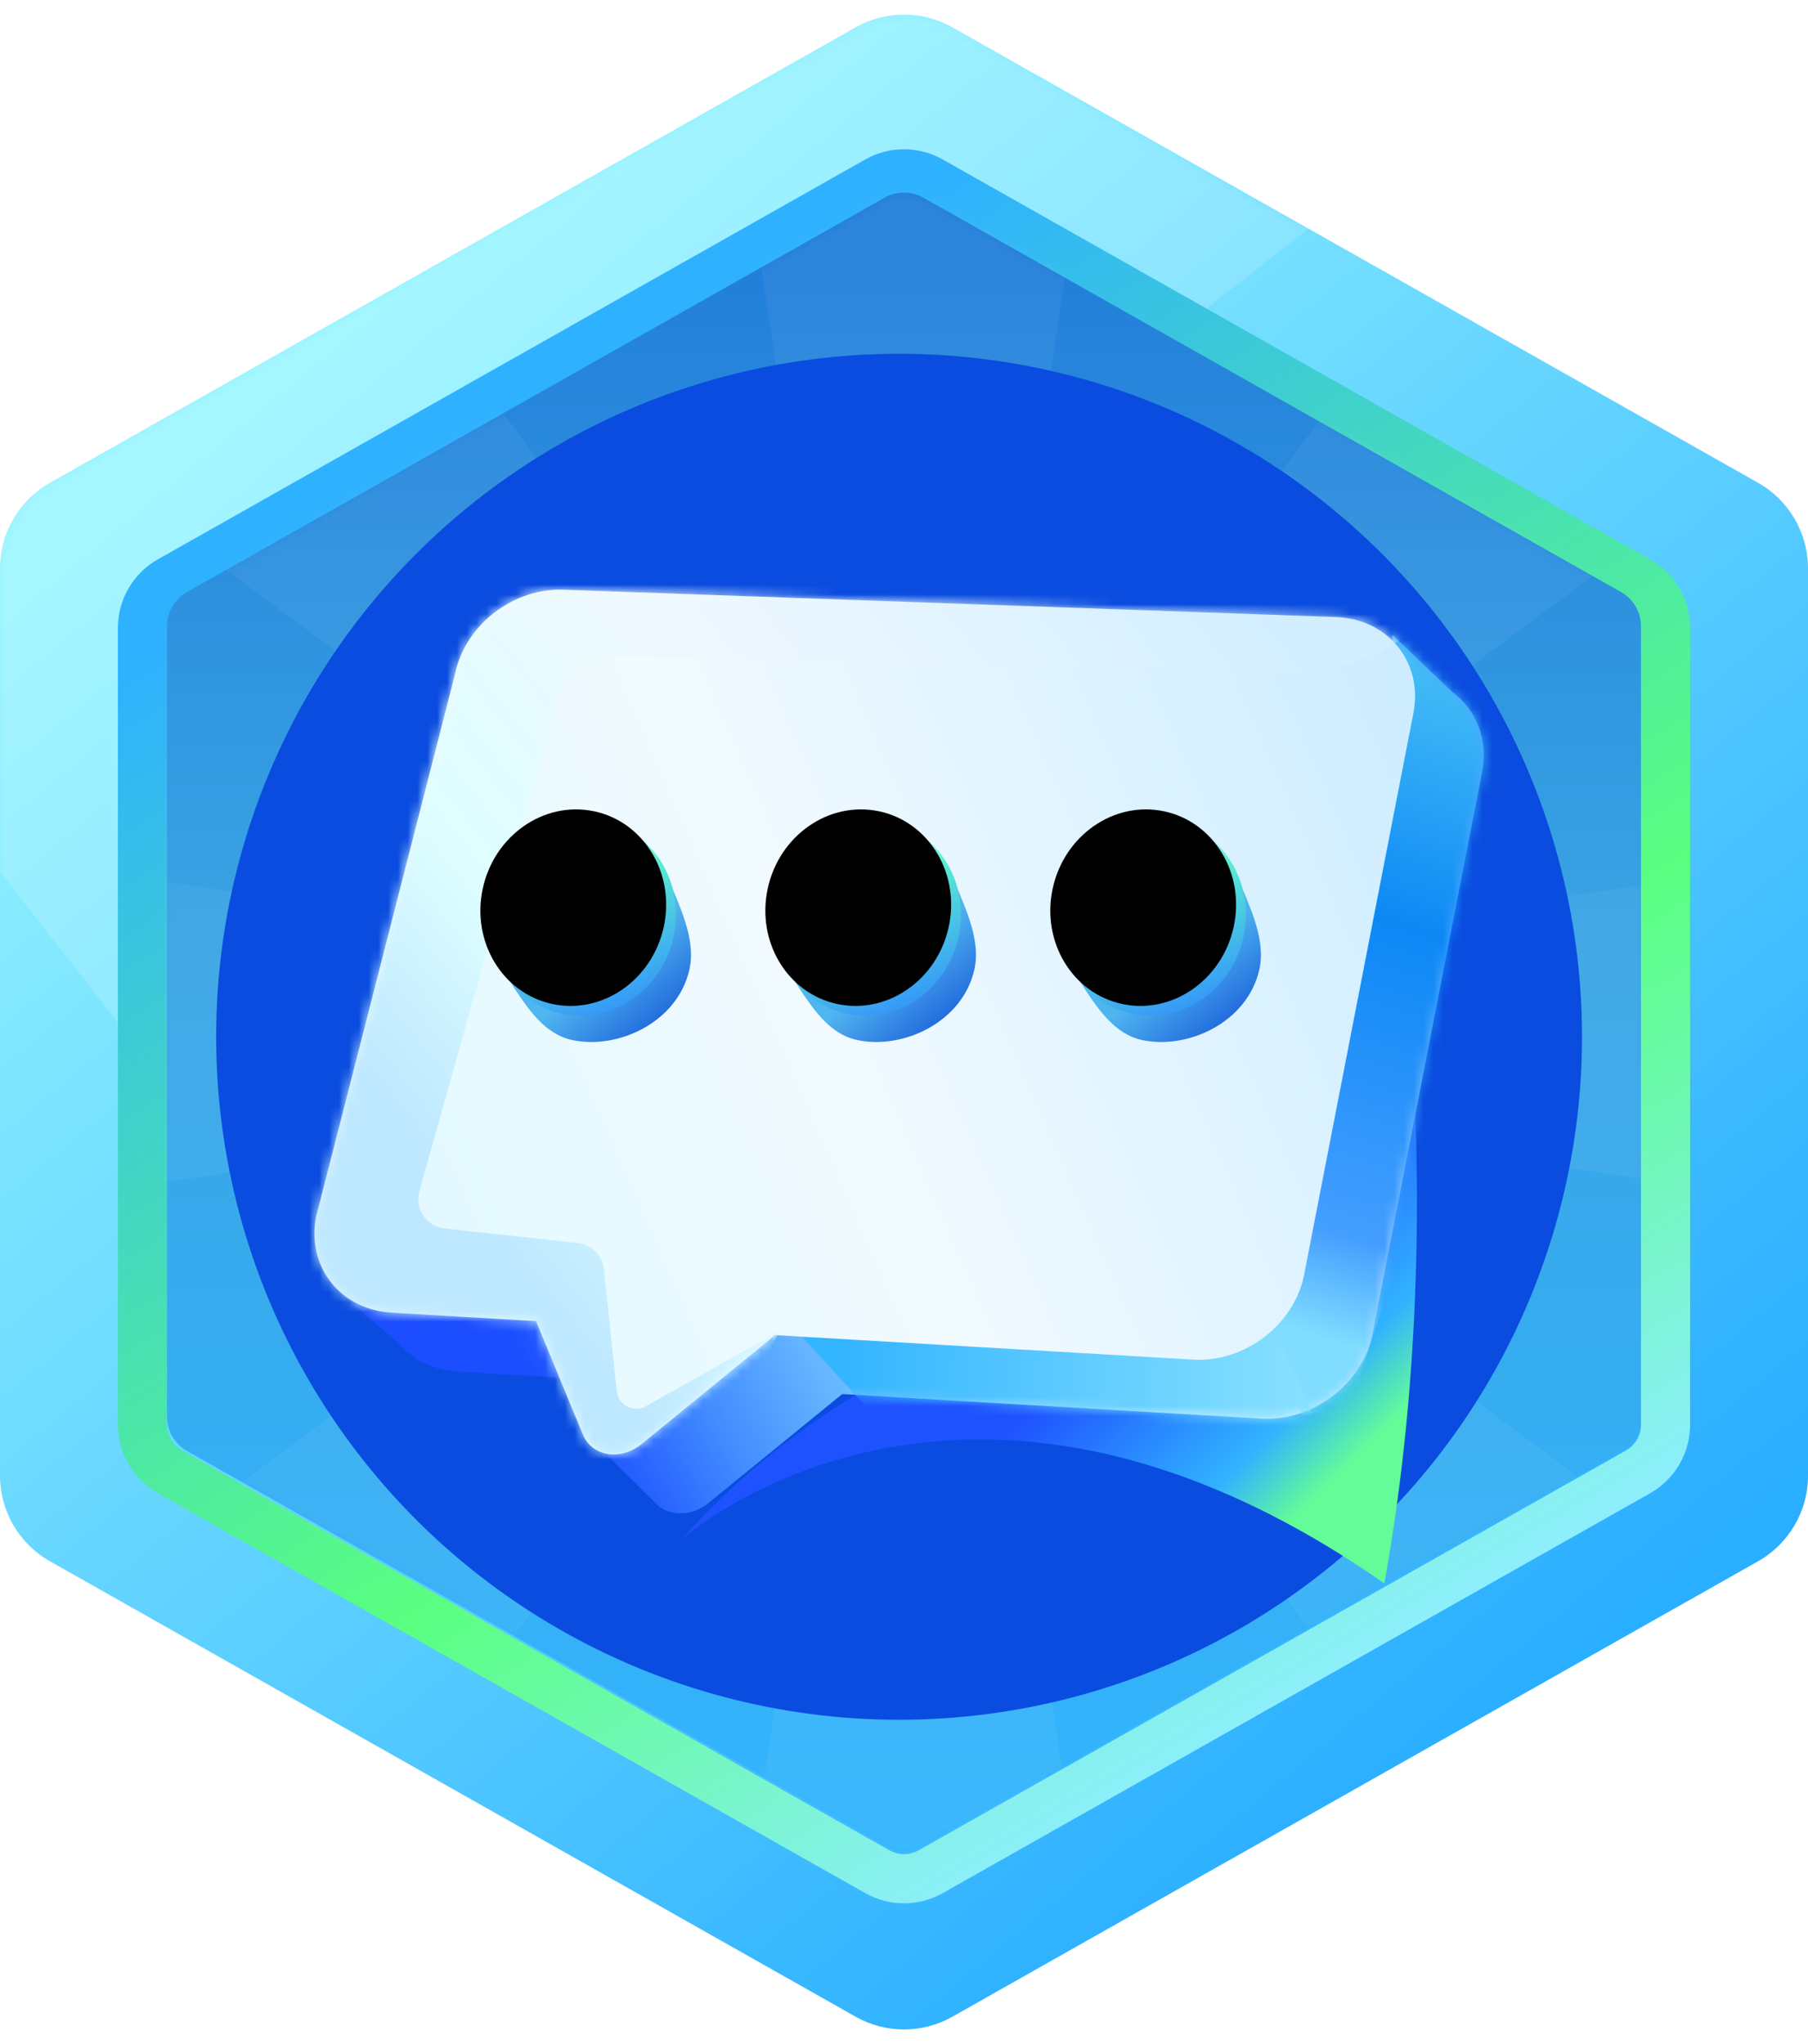 <svg xmlns:xlink="http://www.w3.org/1999/xlink" xmlns="http://www.w3.org/2000/svg" version="1.1" viewBox="0 0 184 208" height="208px" width="184px">
    <title>16.评易近人</title>
    <defs>
        <linearGradient id="linearGradient-1" y2="14.032%" x2="22.157%" y1="88.062%" x1="76.782%">
            <stop offset="0%" stop-color="#2AAEFF"></stop>
            <stop offset="100%" stop-color="#94F4FF"></stop>
        </linearGradient>
        <path id="path-2" d="M96.921,2.781 L178.921,49.129 C182.059,50.903 184,54.229 184,57.835 L184,150.165 C184,153.771 182.059,157.097 178.921,158.871 L96.921,205.219 C93.867,206.945 90.133,206.945 87.079,205.219 L5.079,158.871 C1.941,157.097 0,153.771 0,150.165 L0,57.835 C0,54.229 1.941,50.903 5.079,49.129 L87.079,2.781 C90.133,1.055 93.867,1.055 96.921,2.781 Z"></path>
        <filter id="filter-4" filterUnits="objectBoundingBox" height="190.0%" width="181.4%" y="-45.0%" x="-40.7%">
            <feGaussianBlur in="SourceGraphic" stdDeviation="22"></feGaussianBlur>
        </filter>
        <linearGradient id="linearGradient-5" y2="16.304%" x2="25.11%" y1="93.777%" x1="66.713%">
            <stop offset="0%" stop-color="#8EEEFF"></stop>
            <stop offset="35.879%" stop-color="#59FF80"></stop>
            <stop offset="100%" stop-color="#2EB1FF"></stop>
        </linearGradient>
        <linearGradient id="linearGradient-6" y2="2.705%" x2="50%" y1="103.513%" x1="50%">
            <stop offset="0%" stop-color="#32B6FF"></stop>
            <stop offset="58.305%" stop-color="#39A4E4"></stop>
            <stop offset="100%" stop-color="#227ED9"></stop>
        </linearGradient>
        <path id="path-7" d="M81.968,4.923 L152.968,45.053 C154.224,45.763 155,47.094 155,48.536 L155,129.562 C155,130.644 154.418,131.642 153.476,132.174 L81.476,172.87 C80.56,173.388 79.44,173.388 78.524,172.87 L7.032,132.461 C5.776,131.752 5,130.421 5,128.979 L5,48.536 C5,47.094 5.776,45.763 7.032,45.053 L78.032,4.923 C79.253,4.233 80.747,4.233 81.968,4.923 Z"></path>
        <filter id="filter-9" filterUnits="objectBoundingBox" height="186.3%" width="186.3%" y="-43.2%" x="-43.2%">
            <feGaussianBlur in="SourceGraphic" stdDeviation="20"></feGaussianBlur>
        </filter>
        <linearGradient id="linearGradient-10" y2="61.054%" x2="45.936%" y1="74.025%" x1="78.714%">
            <stop offset="0%" stop-color="#63FC98"></stop>
            <stop offset="28.88%" stop-color="#31B3FF"></stop>
            <stop offset="100%" stop-color="#1F52FF"></stop>
        </linearGradient>
        <linearGradient id="linearGradient-11" y2="79.586%" x2="15.319%" y1="42.88%" x1="100%">
            <stop offset="0%" stop-color="#4BA7FF"></stop>
            <stop offset="24.666%" stop-color="#B2D9FF"></stop>
            <stop offset="39.74%" stop-color="#E2F9FF"></stop>
            <stop offset="68.643%" stop-color="#79CCFF"></stop>
            <stop offset="85.98%" stop-color="#438EFF"></stop>
            <stop offset="100%" stop-color="#1C4DFF"></stop>
        </linearGradient>
        <path id="path-12" d="M27.964,0.432 L108.037,5.112 L108.351,1.047 L114.43,6.85 C116.845,8.629 118.099,11.652 117.449,14.982 L106.306,72.11 C105.313,77.199 100.251,81.075 95,80.768 L52.332,78.274 L38.665,89.401 C37.187,90.605 35.195,90.731 33.861,89.811 L33.835,89.856 L27.019,83.147 L29.99,81.77 L27.953,76.849 L13.226,75.988 C11.744,75.902 10.406,75.491 9.27,74.832 L9.197,74.868 L8.867,74.582 C8.28,74.194 7.754,73.736 7.299,73.22 L0.62,67.415 L5.346,68.087 C5.336,67.48 5.391,66.855 5.515,66.218 L16.658,9.091 C17.651,4.002 22.713,0.125 27.964,0.432 Z"></path>
        <linearGradient id="linearGradient-14" y2="87.505%" x2="43.227%" y1="1.383%" x1="54.131%">
            <stop offset="0%" stop-color="#4EC6F7"></stop>
            <stop offset="41.892%" stop-color="#0C88F5"></stop>
            <stop offset="85.345%" stop-color="#449EFF"></stop>
            <stop offset="100%" stop-color="#80DDFF"></stop>
        </linearGradient>
        <linearGradient id="linearGradient-15" y2="50%" x2="15.087%" y1="50.455%" x1="129.007%">
            <stop offset="0%" stop-color="#A9F2FF"></stop>
            <stop offset="100%" stop-color="#34B5FF"></stop>
        </linearGradient>
        <linearGradient id="linearGradient-16" y2="24.452%" x2="104.354%" y1="65.304%" x1="-15.046%">
            <stop offset="0%" stop-color="#D8ECFF"></stop>
            <stop offset="21.998%" stop-color="#E5FAFF"></stop>
            <stop offset="50.152%" stop-color="#F1FAFF"></stop>
            <stop offset="100%" stop-color="#CCECFF"></stop>
        </linearGradient>
        <path id="path-17" d="M25.566,0.017 L104.148,2.797 C109.388,3.104 112.832,7.478 111.842,12.567 L100.724,69.694 C99.734,74.783 94.684,78.66 89.445,78.353 L46.877,75.859 L33.242,86.986 C31.522,88.39 29.106,88.328 27.845,86.849 C27.634,86.603 27.465,86.325 27.341,86.024 L22.555,74.434 L7.863,73.573 C2.624,73.266 -0.821,68.892 0.17,63.803 L14.287,8.675 C15.277,3.587 20.327,-0.29 25.566,0.017 Z"></path>
        <linearGradient id="linearGradient-19" y2="76.123%" x2="25.367%" y1="27.396%" x1="98.517%">
            <stop offset="0%" stop-color="#D2EEFF"></stop>
            <stop offset="47.905%" stop-color="#EFF8FF"></stop>
            <stop offset="78.997%" stop-color="#DFFFFF"></stop>
            <stop offset="100%" stop-color="#BEE8FF"></stop>
        </linearGradient>
        <linearGradient id="linearGradient-20" y2="91.197%" x2="80.056%" y1="60.291%" x1="56.282%">
            <stop offset="0%" stop-color="#3FAEEF"></stop>
            <stop offset="100%" stop-color="#0A58D9"></stop>
        </linearGradient>
        <linearGradient id="linearGradient-21" y2="96.504%" x2="57.5%" y1="11.903%" x1="23.735%">
            <stop offset="0%" stop-color="#C7FFEC"></stop>
            <stop offset="37.857%" stop-color="#5BEDD3"></stop>
            <stop offset="100%" stop-color="#3598F8"></stop>
        </linearGradient>
        <path id="path-22" d="M65.782,20.587 C70.87,21.656 75.94,18.131 77.104,12.714 C78.269,7.297 75.088,2.038 70,0.969 C64.911,-0.1 59.842,3.425 58.677,8.842 C57.512,14.259 60.693,19.518 65.782,20.587 Z"></path>
        <filter id="filter-23" filterUnits="objectBoundingBox" height="110.0%" width="110.6%" y="-5.0%" x="-5.3%">
            <feGaussianBlur result="shadowBlurInner1" in="SourceAlpha" stdDeviation="0.5"></feGaussianBlur>
            <feOffset result="shadowOffsetInner1" in="shadowBlurInner1" dy="-1" dx="-1"></feOffset>
            <feComposite result="shadowInnerInner1" k3="1" k2="-1" operator="arithmetic" in2="SourceAlpha" in="shadowOffsetInner1"></feComposite>
            <feColorMatrix in="shadowInnerInner1" type="matrix" values="0 0 0 0 0.092   0 0 0 0 0.84   0 0 0 0 1  0 0 0 1 0"></feColorMatrix>
        </filter>
        <path id="path-24" d="M36.782,20.587 C41.87,21.656 46.94,18.131 48.104,12.714 C49.269,7.297 46.088,2.038 41,0.969 C35.911,-0.1 30.842,3.425 29.677,8.842 C28.512,14.259 31.693,19.518 36.782,20.587 Z"></path>
        <filter id="filter-25" filterUnits="objectBoundingBox" height="110.0%" width="110.6%" y="-5.0%" x="-5.3%">
            <feGaussianBlur result="shadowBlurInner1" in="SourceAlpha" stdDeviation="0.5"></feGaussianBlur>
            <feOffset result="shadowOffsetInner1" in="shadowBlurInner1" dy="-1" dx="-1"></feOffset>
            <feComposite result="shadowInnerInner1" k3="1" k2="-1" operator="arithmetic" in2="SourceAlpha" in="shadowOffsetInner1"></feComposite>
            <feColorMatrix in="shadowInnerInner1" type="matrix" values="0 0 0 0 0.092   0 0 0 0 0.84   0 0 0 0 1  0 0 0 1 0"></feColorMatrix>
        </filter>
        <path id="path-26" d="M7.782,20.587 C12.87,21.656 17.94,18.131 19.104,12.714 C20.269,7.297 17.088,2.038 12,0.969 C6.911,-0.1 1.842,3.425 0.677,8.842 C-0.488,14.259 2.693,19.518 7.782,20.587 Z"></path>
        <filter id="filter-27" filterUnits="objectBoundingBox" height="110.0%" width="110.6%" y="-5.0%" x="-5.3%">
            <feGaussianBlur result="shadowBlurInner1" in="SourceAlpha" stdDeviation="0.5"></feGaussianBlur>
            <feOffset result="shadowOffsetInner1" in="shadowBlurInner1" dy="-1" dx="-1"></feOffset>
            <feComposite result="shadowInnerInner1" k3="1" k2="-1" operator="arithmetic" in2="SourceAlpha" in="shadowOffsetInner1"></feComposite>
            <feColorMatrix in="shadowInnerInner1" type="matrix" values="0 0 0 0 0.092   0 0 0 0 0.84   0 0 0 0 1  0 0 0 1 0"></feColorMatrix>
        </filter>
    </defs>
    <g fill-rule="evenodd" fill="none" stroke-width="1" stroke="none" id="页面-1">
        <g transform="translate(-201, -2425)" id="勋章">
            <g transform="translate(201, 2425)" id="16.评易近人">
                <g id="矩形">
                    <mask fill="white" id="mask-3">
                        <use xlink:href="#path-2"></use>
                    </mask>
                    <use xlink:href="#path-2" fill="url(#linearGradient-1)" id="蒙版"></use>
                    <polygon points="-21.275 61.469 100.867 -33.958 140.885 17.263 18.743 112.69" mask="url(#mask-3)" filter="url(#filter-4)" opacity="0.4" fill="#FFFFFF"></polygon>
                </g>
                <g transform="translate(12, 15.189)" id="矩形-+-矩形-+-矩形-+-矩形蒙版">
                    <path fill-rule="nonzero" fill="url(#linearGradient-5)" id="蒙版" d="M83.936,1.035 L155.936,41.731 C158.447,43.15 160,45.811 160,48.696 L160,129.795 C160,132.679 158.447,135.34 155.936,136.76 L83.936,177.455 C81.494,178.836 78.506,178.836 76.064,177.455 L4.064,136.76 C1.553,135.34 0,132.679 0,129.795 L0,48.696 C0,45.811 1.553,43.15 4.064,41.731 L76.064,1.035 C78.506,-0.345 81.494,-0.345 83.936,1.035 Z M81.476,5.388 C80.621,4.905 79.588,4.873 78.71,5.292 L78.524,5.388 L6.524,46.084 C5.641,46.583 5.074,47.491 5.007,48.494 L5,48.696 L5,129.795 C5,130.809 5.512,131.749 6.352,132.302 L6.524,132.407 L78.524,173.102 C79.379,173.586 80.412,173.618 81.29,173.199 L81.476,173.102 L153.476,132.407 C154.359,131.908 154.926,131 154.993,129.997 L155,129.795 L155,48.696 C155,47.682 154.488,46.741 153.648,46.189 L153.476,46.084 L81.476,5.388 Z"></path>
                    <mask fill="white" id="mask-8">
                        <use xlink:href="#path-7"></use>
                    </mask>
                    <use xlink:href="#path-7" fill="url(#linearGradient-6)" id="蒙版"></use>
                    <polygon points="98 1.811 87.342 74.68 131.205 15.564 155.246 39.606 95.888 83.641 169 72.811 169 106.811 95.891 95.975 155.246 140.015 131.205 164.057 87.17 104.7 98 177.811 64 177.811 74.792 104.994 30.795 164.057 6.754 140.015 65.581 96.2 -7 106.811 -7 72.811 65.578 83.426 6.754 39.606 30.795 15.564 74.609 74.391 64 1.811" mask="url(#mask-8)" opacity="0.22" fill="#FFFFFF" id="路径"></polygon>
                    <circle r="69.5" cy="90.311" cx="79.5" mask="url(#mask-8)" filter="url(#filter-9)" fill="#0A4CDF" id="椭圆形"></circle>
                    <g transform="translate(20, 44.811)" id="编组-6">
                        <path transform="translate(81.754, 74.254) scale(1, -1) rotate(-62) translate(-81.754, -74.254)" fill-rule="nonzero" fill="url(#linearGradient-10)" id="路径备份-2" d="M80.681,24.619 C80.681,24.619 70.63,48.872 79.815,71.909 C76.928,96.01 45.291,123.89 45.291,123.89 C45.291,123.89 84.218,112.396 118.217,85.594 C71.429,61.676 80.681,24.619 80.681,24.619 Z"></path>
                        <g transform="translate(1.381, 3.585)" id="矩形">
                            <mask fill="white" id="mask-13">
                                <use xlink:href="#path-12"></use>
                            </mask>
                            <use xlink:href="#path-12" fill="url(#linearGradient-11)" id="蒙版"></use>
                            <polygon points="105.587 -1.585 129.619 0.971 101.786 86.415 94.619 70.157" mask="url(#mask-13)" fill="url(#linearGradient-14)"></polygon>
                            <polygon points="43.619 67.415 94.394 67.415 101.619 83.415 58.299 83.415" mask="url(#mask-13)" fill="url(#linearGradient-15)"></polygon>
                        </g>
                        <g id="路径-12">
                            <mask fill="white" id="mask-18">
                                <use xlink:href="#path-17"></use>
                            </mask>
                            <use xlink:href="#path-17" fill="url(#linearGradient-16)" id="蒙版"></use>
                            <path mask="url(#mask-18)" fill="url(#linearGradient-19)" d="M99.068,8.374 L31.432,6.798 C28.236,6.724 25.395,8.825 24.53,11.903 L10.676,61.219 C10.228,62.814 11.157,64.47 12.752,64.918 C12.912,64.963 13.075,64.995 13.24,65.012 L26.808,66.486 C28.213,66.639 29.321,67.751 29.468,69.157 L30.764,81.556 C30.879,82.654 31.863,83.452 32.961,83.337 C33.233,83.309 33.496,83.225 33.734,83.091 L47.329,75.444 L47.329,75.444 C42.319,85.654 36.027,90.627 28.456,90.364 C20.884,90.101 7.121,83.646 -12.832,71 C-3.276,35.036 1.502,16.576 1.502,15.618 C1.502,14.661 9.936,5.145 26.805,-12.931 L107.461,-8.086 L111.464,4.632 L109.235,5.868 C106.129,7.592 102.619,8.456 99.068,8.374 Z"></path>
                        </g>
                    </g>
                    <g transform="translate(37.452, 67.395)" id="矩形">
                        <path opacity="0.9" fill="url(#linearGradient-20)" id="椭圆形" d="M66.825,23.258 C71.462,24.231 77.519,21.437 78.714,16.053 C78.723,16.01 78.733,15.966 78.742,15.922 C79.186,13.729 78.405,11.35 77.641,9.429 C76.388,6.275 75.202,3.699 72.05,3.061 C66.662,1.971 59.69,6.27 59.248,11.804 C59.062,14.127 58.913,14.856 60.247,16.963 C62.288,20.186 63.987,22.663 66.825,23.258 Z"></path>
                        <g id="椭圆形">
                            <use xlink:href="#path-22" fill-rule="evenodd" fill="url(#linearGradient-21)"></use>
                            <use xlink:href="#path-22" filter="url(#filter-23)" fill-opacity="1" fill="black"></use>
                        </g>
                        <path opacity="0.9" fill="url(#linearGradient-20)" id="椭圆形" d="M37.825,23.258 C42.462,24.231 48.519,21.437 49.714,16.053 C49.723,16.01 49.733,15.966 49.742,15.922 C50.186,13.729 49.405,11.35 48.641,9.429 C47.388,6.275 46.202,3.699 43.05,3.061 C37.662,1.971 30.69,6.27 30.248,11.804 C30.062,14.127 29.913,14.856 31.247,16.963 C33.288,20.186 34.987,22.663 37.825,23.258 Z"></path>
                        <g id="椭圆形">
                            <use xlink:href="#path-24" fill-rule="evenodd" fill="url(#linearGradient-21)"></use>
                            <use xlink:href="#path-24" filter="url(#filter-25)" fill-opacity="1" fill="black"></use>
                        </g>
                        <path opacity="0.9" fill="url(#linearGradient-20)" id="椭圆形" d="M8.825,23.258 C13.462,24.231 19.519,21.437 20.714,16.053 C20.723,16.01 20.733,15.966 20.742,15.922 C21.186,13.729 20.405,11.35 19.641,9.429 C18.388,6.275 17.202,3.699 14.05,3.061 C8.662,1.971 1.69,6.27 1.248,11.804 C1.062,14.127 0.913,14.856 2.247,16.963 C4.288,20.186 5.987,22.663 8.825,23.258 Z"></path>
                        <g id="椭圆形">
                            <use xlink:href="#path-26" fill-rule="evenodd" fill="url(#linearGradient-21)"></use>
                            <use xlink:href="#path-26" filter="url(#filter-27)" fill-opacity="1" fill="black"></use>
                        </g>
                    </g>
                </g>
            </g>
        </g>
    </g>
</svg>